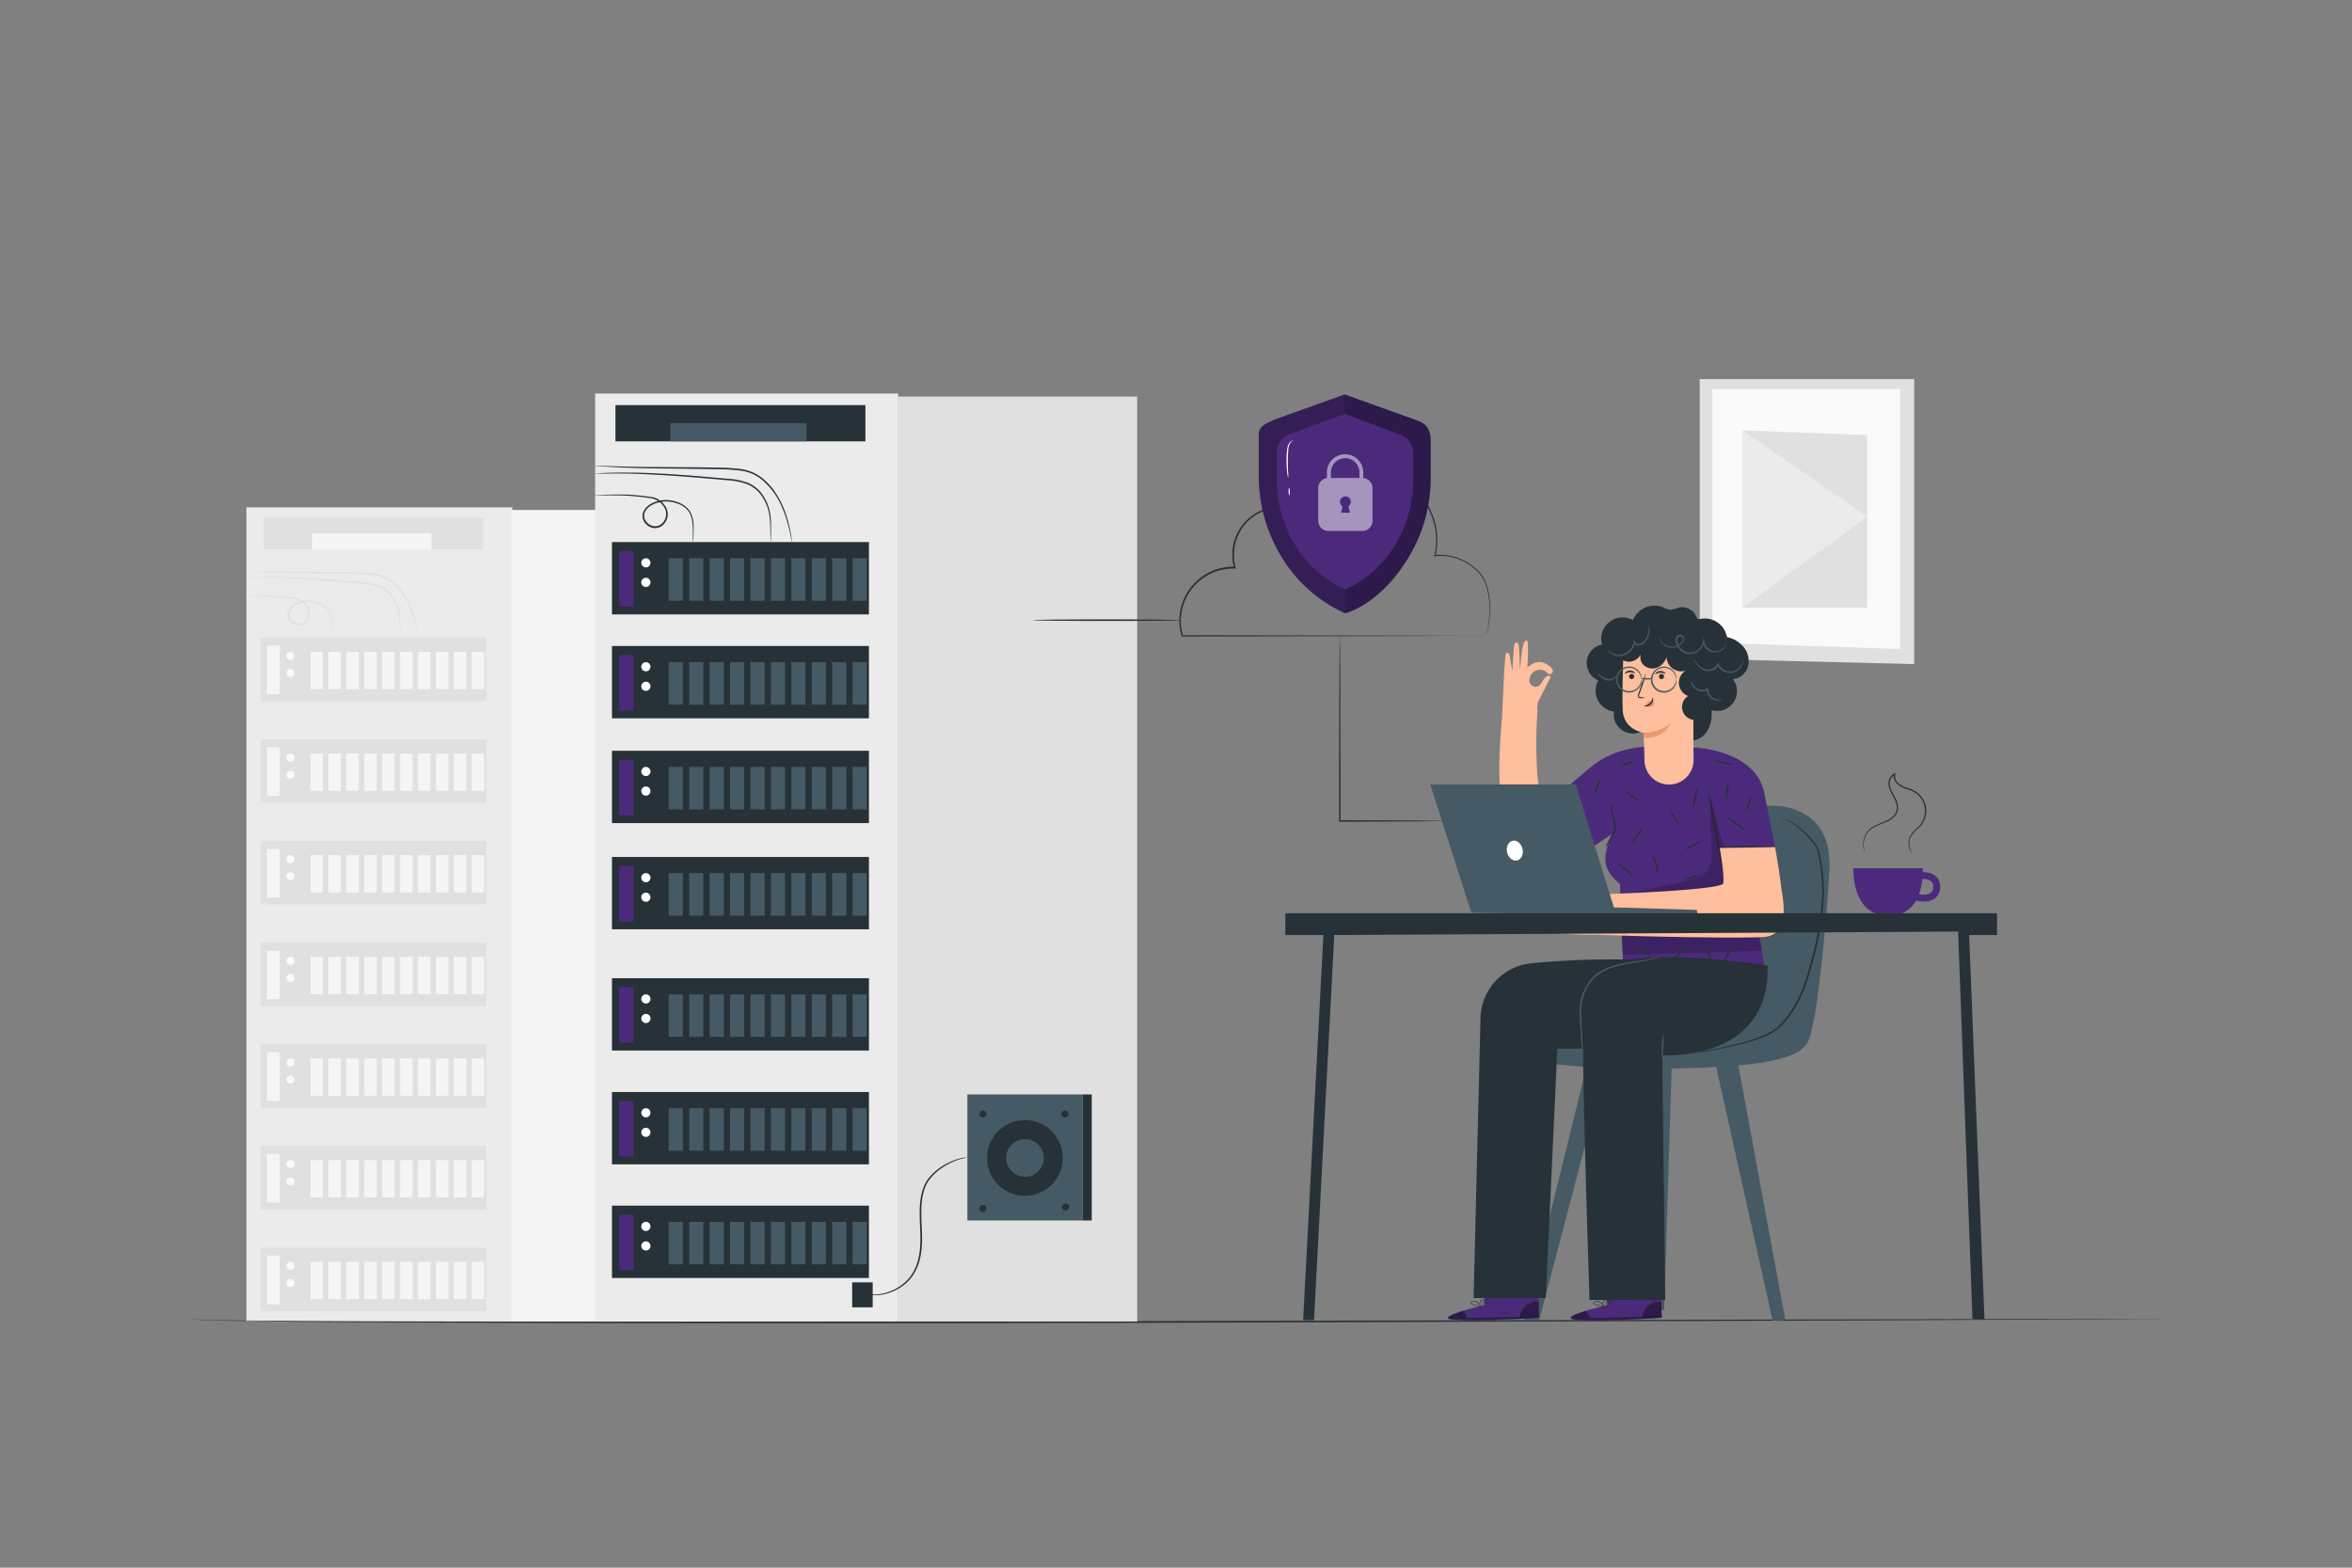 <svg xmlns="http://www.w3.org/2000/svg" viewBox="0 0 750 500"><rect x="0" y="0" width="750" height="500" fill="#808080" stroke="none"/><g id="freepik--background-complete--inject-4"><polygon points="610.4 120.91 542 120.91 542 210.11 610.4 211.82 610.4 120.91" style="fill:#e0e0e0"></polygon><polygon points="605.9 124.08 546.05 124.08 546.05 204.98 605.9 207 605.9 124.08" style="fill:#fafafa"></polygon><polygon points="595.42 138.78 555.7 137.27 555.7 193.82 595.42 193.82 595.42 138.78" style="fill:#e0e0e0"></polygon><polygon points="555.7 193.82 595.42 164.77 555.7 137.27 555.7 193.82" style="fill:#ebebeb"></polygon><rect x="78.58" y="161.82" width="84.76" height="259.65" style="fill:#ebebeb"></rect><rect x="163.08" y="162.65" width="66.99" height="258.82" style="fill:#f5f5f5"></rect><rect x="83.13" y="203.38" width="71.9" height="20.24" style="fill:#e0e0e0"></rect><rect x="85.13" y="205.92" width="4.03" height="15.49" style="fill:#f5f5f5"></rect><path d="M93.9,209.18a1.28,1.28,0,1,1-1.28-1.28A1.28,1.28,0,0,1,93.9,209.18Z" style="fill:#fafafa"></path><path d="M93.9,214.65a1.28,1.28,0,1,1-2.56,0,1.28,1.28,0,1,1,2.56,0Z" style="fill:#fafafa"></path><rect x="99.02" y="207.9" width="3.96" height="11.9" style="fill:#f5f5f5"></rect><rect x="104.73" y="207.9" width="3.96" height="11.9" style="fill:#f5f5f5"></rect><rect x="110.45" y="207.9" width="3.96" height="11.9" style="fill:#f5f5f5"></rect><rect x="116.16" y="207.9" width="3.96" height="11.9" style="fill:#f5f5f5"></rect><rect x="121.88" y="207.9" width="3.96" height="11.9" style="fill:#f5f5f5"></rect><rect x="127.59" y="207.9" width="3.96" height="11.9" style="fill:#f5f5f5"></rect><rect x="133.31" y="207.9" width="3.96" height="11.9" style="fill:#f5f5f5"></rect><rect x="139.02" y="207.9" width="3.96" height="11.9" style="fill:#f5f5f5"></rect><rect x="144.74" y="207.9" width="3.96" height="11.9" style="fill:#f5f5f5"></rect><rect x="150.45" y="207.9" width="3.96" height="11.9" style="fill:#f5f5f5"></rect><rect x="83.13" y="235.8" width="71.9" height="20.24" style="fill:#e0e0e0"></rect><rect x="85.13" y="238.34" width="4.03" height="15.49" style="fill:#f5f5f5"></rect><path d="M93.9,241.6a1.28,1.28,0,1,1-2.56,0,1.28,1.28,0,1,1,2.56,0Z" style="fill:#fafafa"></path><path d="M93.9,247.08a1.28,1.28,0,1,1-1.28-1.28A1.28,1.28,0,0,1,93.9,247.08Z" style="fill:#fafafa"></path><rect x="99.02" y="240.32" width="3.96" height="11.9" style="fill:#f5f5f5"></rect><rect x="104.73" y="240.32" width="3.96" height="11.9" style="fill:#f5f5f5"></rect><rect x="110.45" y="240.32" width="3.96" height="11.9" style="fill:#f5f5f5"></rect><rect x="116.16" y="240.32" width="3.96" height="11.9" style="fill:#f5f5f5"></rect><rect x="121.88" y="240.32" width="3.96" height="11.9" style="fill:#f5f5f5"></rect><rect x="127.59" y="240.32" width="3.96" height="11.9" style="fill:#f5f5f5"></rect><rect x="133.31" y="240.32" width="3.96" height="11.9" style="fill:#f5f5f5"></rect><rect x="139.02" y="240.32" width="3.96" height="11.9" style="fill:#f5f5f5"></rect><rect x="144.74" y="240.32" width="3.96" height="11.9" style="fill:#f5f5f5"></rect><rect x="150.45" y="240.32" width="3.96" height="11.9" style="fill:#f5f5f5"></rect><rect x="83.13" y="268.22" width="71.9" height="20.24" style="fill:#e0e0e0"></rect><rect x="85.13" y="270.77" width="4.03" height="15.49" style="fill:#f5f5f5"></rect><path d="M93.9,274a1.28,1.28,0,1,1-1.28-1.28A1.28,1.28,0,0,1,93.9,274Z" style="fill:#fafafa"></path><path d="M93.9,279.5a1.28,1.28,0,1,1-1.28-1.28A1.28,1.28,0,0,1,93.9,279.5Z" style="fill:#fafafa"></path><rect x="99.02" y="272.75" width="3.96" height="11.9" style="fill:#f5f5f5"></rect><rect x="104.73" y="272.75" width="3.96" height="11.9" style="fill:#f5f5f5"></rect><rect x="110.45" y="272.75" width="3.96" height="11.9" style="fill:#f5f5f5"></rect><rect x="116.16" y="272.75" width="3.96" height="11.9" style="fill:#f5f5f5"></rect><rect x="121.88" y="272.75" width="3.96" height="11.9" style="fill:#f5f5f5"></rect><rect x="127.59" y="272.75" width="3.96" height="11.9" style="fill:#f5f5f5"></rect><rect x="133.31" y="272.75" width="3.96" height="11.9" style="fill:#f5f5f5"></rect><rect x="139.02" y="272.75" width="3.96" height="11.9" style="fill:#f5f5f5"></rect><rect x="144.74" y="272.75" width="3.96" height="11.9" style="fill:#f5f5f5"></rect><rect x="150.45" y="272.75" width="3.96" height="11.9" style="fill:#f5f5f5"></rect><rect x="83.13" y="300.65" width="71.9" height="20.24" style="fill:#e0e0e0"></rect><rect x="85.13" y="303.19" width="4.03" height="15.49" style="fill:#f5f5f5"></rect><path d="M93.9,306.45a1.28,1.28,0,1,1-1.28-1.28A1.28,1.28,0,0,1,93.9,306.45Z" style="fill:#fafafa"></path><path d="M93.9,311.92a1.28,1.28,0,1,1-2.56,0,1.28,1.28,0,1,1,2.56,0Z" style="fill:#fafafa"></path><rect x="99.02" y="305.17" width="3.96" height="11.9" style="fill:#f5f5f5"></rect><rect x="104.73" y="305.17" width="3.96" height="11.9" style="fill:#f5f5f5"></rect><rect x="110.45" y="305.17" width="3.96" height="11.9" style="fill:#f5f5f5"></rect><rect x="116.16" y="305.17" width="3.96" height="11.9" style="fill:#f5f5f5"></rect><rect x="121.88" y="305.17" width="3.96" height="11.9" style="fill:#f5f5f5"></rect><rect x="127.59" y="305.17" width="3.96" height="11.9" style="fill:#f5f5f5"></rect><rect x="133.31" y="305.17" width="3.96" height="11.9" style="fill:#f5f5f5"></rect><rect x="139.02" y="305.17" width="3.96" height="11.9" style="fill:#f5f5f5"></rect><rect x="144.74" y="305.17" width="3.96" height="11.9" style="fill:#f5f5f5"></rect><rect x="150.45" y="305.17" width="3.96" height="11.9" style="fill:#f5f5f5"></rect><rect x="83.13" y="333.07" width="71.9" height="20.24" style="fill:#e0e0e0"></rect><rect x="85.13" y="335.61" width="4.03" height="15.49" style="fill:#f5f5f5"></rect><path d="M93.9,338.87a1.28,1.28,0,1,1-2.56,0,1.28,1.28,0,1,1,2.56,0Z" style="fill:#fafafa"></path><path d="M93.9,344.35a1.28,1.28,0,1,1-1.28-1.28A1.28,1.28,0,0,1,93.9,344.35Z" style="fill:#fafafa"></path><rect x="99.02" y="337.59" width="3.96" height="11.9" style="fill:#f5f5f5"></rect><rect x="104.73" y="337.59" width="3.96" height="11.9" style="fill:#f5f5f5"></rect><rect x="110.45" y="337.59" width="3.96" height="11.9" style="fill:#f5f5f5"></rect><rect x="116.16" y="337.59" width="3.96" height="11.9" style="fill:#f5f5f5"></rect><rect x="121.88" y="337.59" width="3.96" height="11.9" style="fill:#f5f5f5"></rect><rect x="127.59" y="337.59" width="3.96" height="11.9" style="fill:#f5f5f5"></rect><rect x="133.31" y="337.59" width="3.96" height="11.9" style="fill:#f5f5f5"></rect><rect x="139.02" y="337.59" width="3.96" height="11.9" style="fill:#f5f5f5"></rect><rect x="144.74" y="337.59" width="3.96" height="11.9" style="fill:#f5f5f5"></rect><rect x="150.45" y="337.59" width="3.96" height="11.9" style="fill:#f5f5f5"></rect><rect x="83.13" y="365.49" width="71.9" height="20.24" style="fill:#e0e0e0"></rect><rect x="85.13" y="368.04" width="4.03" height="15.49" style="fill:#f5f5f5"></rect><path d="M93.9,371.3A1.28,1.28,0,1,1,92.62,370,1.28,1.28,0,0,1,93.9,371.3Z" style="fill:#fafafa"></path><path d="M93.9,376.77a1.28,1.28,0,1,1-1.28-1.28A1.28,1.28,0,0,1,93.9,376.77Z" style="fill:#fafafa"></path><rect x="99.02" y="370.02" width="3.96" height="11.9" style="fill:#f5f5f5"></rect><rect x="104.73" y="370.02" width="3.96" height="11.9" style="fill:#f5f5f5"></rect><rect x="110.45" y="370.02" width="3.96" height="11.9" style="fill:#f5f5f5"></rect><rect x="116.16" y="370.02" width="3.96" height="11.9" style="fill:#f5f5f5"></rect><rect x="121.88" y="370.02" width="3.96" height="11.9" style="fill:#f5f5f5"></rect><rect x="127.59" y="370.02" width="3.96" height="11.9" style="fill:#f5f5f5"></rect><rect x="133.31" y="370.02" width="3.96" height="11.9" style="fill:#f5f5f5"></rect><rect x="139.02" y="370.02" width="3.96" height="11.9" style="fill:#f5f5f5"></rect><rect x="144.74" y="370.02" width="3.96" height="11.9" style="fill:#f5f5f5"></rect><rect x="150.45" y="370.02" width="3.96" height="11.9" style="fill:#f5f5f5"></rect><rect x="83.13" y="397.92" width="71.9" height="20.24" style="fill:#e0e0e0"></rect><rect x="85.13" y="400.46" width="4.03" height="15.49" style="fill:#f5f5f5"></rect><path d="M93.9,403.72a1.28,1.28,0,1,1-1.28-1.28A1.28,1.28,0,0,1,93.9,403.72Z" style="fill:#fafafa"></path><path d="M93.9,409.2a1.28,1.28,0,1,1-1.28-1.28A1.27,1.27,0,0,1,93.9,409.2Z" style="fill:#fafafa"></path><rect x="99.02" y="402.44" width="3.96" height="11.9" style="fill:#f5f5f5"></rect><rect x="104.73" y="402.44" width="3.96" height="11.9" style="fill:#f5f5f5"></rect><rect x="110.45" y="402.44" width="3.96" height="11.9" style="fill:#f5f5f5"></rect><rect x="116.16" y="402.44" width="3.96" height="11.9" style="fill:#f5f5f5"></rect><rect x="121.88" y="402.44" width="3.96" height="11.9" style="fill:#f5f5f5"></rect><rect x="127.59" y="402.44" width="3.96" height="11.9" style="fill:#f5f5f5"></rect><rect x="133.31" y="402.44" width="3.96" height="11.9" style="fill:#f5f5f5"></rect><rect x="139.02" y="402.44" width="3.96" height="11.9" style="fill:#f5f5f5"></rect><rect x="144.74" y="402.44" width="3.96" height="11.9" style="fill:#f5f5f5"></rect><rect x="150.45" y="402.44" width="3.96" height="11.9" style="fill:#f5f5f5"></rect><path d="M127.59,203.38a4,4,0,0,1-.07-.63c0-.41-.06-1-.08-1.8s0-1.73-.09-2.84a18,18,0,0,0-.5-3.69,13.26,13.26,0,0,0-1.92-4,8.91,8.91,0,0,0-3.93-3.15,19,19,0,0,0-5.58-1.14l-6.19-.53c-8.49-.74-16.19-1.21-21.76-1.32-2.79-.06-5-.05-6.61,0h-1.8a2.65,2.65,0,0,1-.63,0,4,4,0,0,1,.63-.07l1.79-.11c1.57-.07,3.83-.14,6.62-.13,5.59,0,13.31.43,21.8,1.17l6.2.55a19,19,0,0,1,5.71,1.19,9.32,9.32,0,0,1,4.1,3.35,13.47,13.47,0,0,1,1.93,4.2,17.93,17.93,0,0,1,.43,3.77c0,1.11,0,2.07,0,2.85s0,1.33,0,1.8A2.65,2.65,0,0,1,127.59,203.38Z" style="fill:#e0e0e0"></path><path d="M105.78,203.38a2.81,2.81,0,0,1,0-.59c0-.45,0-1,0-1.7s0-1.63-.09-2.66a8.18,8.18,0,0,0-.89-3.33,6.34,6.34,0,0,0-3.24-2.48,8.85,8.85,0,0,0-4.72-.48,7.7,7.7,0,0,0-2.43.83,4.63,4.63,0,0,0-1.89,1.78,2.5,2.5,0,0,0,0,2.51,3.35,3.35,0,0,0,2.13,1.61,2.71,2.71,0,0,0,2.5-.72,3.77,3.77,0,0,0,1.12-2.38,3.58,3.58,0,0,0-.75-2.44,5.38,5.38,0,0,0-1.89-1.67A7,7,0,0,0,93.2,191c-.81-.12-1.6-.22-2.36-.31-1.53-.17-3-.27-4.27-.33-2.62-.1-4.74-.06-6.21-.07H78.67a2.44,2.44,0,0,1-.59,0,2.45,2.45,0,0,1,.58-.07l1.69-.09c1.47-.06,3.6-.15,6.23-.09,1.32,0,2.76.11,4.3.26.78.08,1.57.18,2.39.29.41.07.82.12,1.25.2a4.56,4.56,0,0,1,1.27.44A5.81,5.81,0,0,1,97.87,193a4.11,4.11,0,0,1,.85,2.76,4.17,4.17,0,0,1-1.28,2.72,3.24,3.24,0,0,1-3,.86A3.92,3.92,0,0,1,92,197.52a3.07,3.07,0,0,1,0-3,5.06,5.06,0,0,1,2.1-2,8.32,8.32,0,0,1,2.59-.86,9.2,9.2,0,0,1,5,.55,6.61,6.61,0,0,1,3.4,2.7,8.31,8.31,0,0,1,.86,3.49c0,1.05,0,2,0,2.69s0,1.24-.07,1.69A2.36,2.36,0,0,1,105.78,203.38Z" style="fill:#e0e0e0"></path><path d="M133.46,203.38a4.32,4.32,0,0,1-.15-.67c-.08-.44-.2-1.09-.38-1.92a37.74,37.74,0,0,0-2.13-6.86,20,20,0,0,0-6.25-8.38,11.84,11.84,0,0,0-5.73-2.18,60.77,60.77,0,0,0-6.73-.36c-9.3-.17-17.72-.14-23.81-.38-3-.11-5.51-.26-7.21-.38l-2-.17a3.54,3.54,0,0,1-.68-.1,4.65,4.65,0,0,1,.69,0l2,.08c1.7.06,4.16.15,7.21.21,6.09.15,14.5.05,23.81.23a58.1,58.1,0,0,1,6.8.38,12.17,12.17,0,0,1,5.94,2.3,18.34,18.34,0,0,1,4,4.19,24.43,24.43,0,0,1,2.34,4.43,34.46,34.46,0,0,1,2,7c.15.84.24,1.49.29,1.94A3.57,3.57,0,0,1,133.46,203.38Z" style="fill:#e0e0e0"></path><rect x="84.12" y="165.05" width="69.92" height="10.15" style="fill:#e0e0e0"></rect><rect x="99.49" y="170.12" width="38.07" height="5.08" style="fill:#f5f5f5"></rect></g><g id="freepik--Floor--inject-4"><path d="M689.4,420.67l-1.62,0-4.77,0-18.32.12-67.38.33L375,421.88c-86.84.18-165.44.21-222.34,0-28.45-.09-51.47-.24-67.38-.44-8-.11-14.13-.23-18.32-.36s-6.39-.32-6.36-.44a2.43,2.43,0,0,0,.4.07c.27,0,.67.07,1.21.1,1.07.06,2.66.11,4.76.16,4.18.1,10.36.19,18.31.26,15.91.15,38.93.24,67.38.28,56.9.09,135.5,0,222.34-.18l222.31-.54,67.38-.16,18.32,0h4.77C688.85,420.65,689.4,420.67,689.4,420.67Z" style="fill:#263238"></path></g><g id="freepik--Character--inject-4"><path d="M541.14,197.19a5,5,0,0,0-5.84-3.41,9.28,9.28,0,0,1-2.74.69,7.24,7.24,0,0,1-2.33-.83,7.44,7.44,0,0,0-9.51,4.15,6.82,6.82,0,0,0-9.89,7.78A6,6,0,0,0,509.65,217a6.72,6.72,0,0,0,5,9.94,6.12,6.12,0,0,0,9.57,5.9,6.08,6.08,0,0,0,10.94,2c2.07,2.11,5.83,1.8,8-.2s2.91-5.21,2.58-8.14a6.32,6.32,0,0,0,6.85-9.89,5.57,5.57,0,0,0,4.75-3.9,7,7,0,0,0-1.2-6.18,9.35,9.35,0,0,0-5.46-3.34,7.16,7.16,0,0,0-9-5.66" style="fill:#263238"></path><polygon points="533.12 338.76 530.65 417.8 526.89 417.8 527.62 338.97 533.12 338.76" style="fill:#455a64"></polygon><polygon points="546.7 337.81 565.26 421.23 569.29 421.04 553.96 337.81 546.7 337.81" style="fill:#455a64"></polygon><polygon points="512.41 338.76 490.78 421.23 486.01 421.04 506.35 338.41 512.41 338.76" style="fill:#455a64"></polygon><path d="M565.05,257s20.2-1.15,18.18,22.22-3.18,47-10.68,55.11-83.09,8.36-89.44,1.73,12.12-6.35,15.58-6.35,24.81,2,31.74-16.16S535.62,255.82,565.05,257Z" style="fill:#455a64"></path><path d="M566.34,257s15.44,3.16,14,19.32-5.48,44.43-13,51.65-36.9,8.78-52.8,7.79c-18.47-1.16-30.13-4.67-30.13-4.67s-3.37,2.17-2.34,3.56,10,7,53.67,6.08,40.61-7.38,42.42-14.41,5.61-44.54,5.08-52.79S578.58,258.43,566.34,257Z" style="fill:#455a64"></path><path d="M473.35,416.22,473.3,407l17.22-.21.22,13.45-1.07.08c-4.74.32-24.17,1.3-27.36.38C458.76,419.69,473.35,416.22,473.35,416.22Z" style="fill:#4B2A7B"></path><g style="opacity:0.4"><path d="M484.5,420.21a6,6,0,0,1,2.15-3.7,5.79,5.79,0,0,1,4-1.3l.06,4.81Z"></path></g><path d="M466.22,418.17s-5.11,1.54-4.46,2.38,20.32.59,29-.28l0-.39-22.94.49S467.23,418.2,466.22,418.17Z" style="opacity:0.4"></path><path d="M491,419.87l-.3,0-.85.06-3.12.17c-2.65.13-6.3.26-10.34.32s-7.69,0-10.34,0l-3.13-.09-.85,0-.3,0h1.15l3.14,0c2.64,0,6.29,0,10.33,0s7.69-.16,10.33-.25l3.13-.11.85,0Z" style="fill:#263238"></path><path d="M467.78,420.64a6.85,6.85,0,0,0-.6-1.49A7.43,7.43,0,0,0,466.1,418a2.75,2.75,0,0,1,1.68,2.67Z" style="fill:#263238"></path><path d="M472.83,418c-.05,0-.29-.26-.55-.66a1.85,1.85,0,0,1-.38-.77c.05,0,.3.27.56.66S472.88,418,472.83,418Z" style="fill:#263238"></path><path d="M474.22,417.24s-.32-.13-.62-.4-.51-.51-.47-.55.31.13.61.4S474.25,417.2,474.22,417.24Z" style="fill:#263238"></path><path d="M475.08,415.6a1.94,1.94,0,0,1-.9.13,2,2,0,0,1-.9-.08,1.94,1.94,0,0,1,.9-.13A2.24,2.24,0,0,1,475.08,415.6Z" style="fill:#263238"></path><path d="M475.37,414.45a1.67,1.67,0,0,1-1,.31,1.7,1.7,0,0,1-1-.13,5.54,5.54,0,0,1,1-.08A6.2,6.2,0,0,1,475.37,414.45Z" style="fill:#263238"></path><path d="M472.23,416.5a3.37,3.37,0,0,1-1.11,0,6.27,6.27,0,0,1-1.18-.25,2.67,2.67,0,0,1-.68-.27.61.61,0,0,1-.28-.34.44.44,0,0,1,.17-.44,2,2,0,0,1,2.51.56,1.87,1.87,0,0,1,.37.74.64.64,0,0,1,0,.29,3.17,3.17,0,0,0-.52-.93,2,2,0,0,0-.95-.61,1.73,1.73,0,0,0-1.32.11c-.18.13-.1.34.09.45a2.89,2.89,0,0,0,.63.26,7,7,0,0,0,1.14.28C471.81,416.47,472.23,416.47,472.23,416.5Z" style="fill:#263238"></path><path d="M471.94,416.56a1.14,1.14,0,0,1-.13-.77,1.7,1.7,0,0,1,.29-.81,1.12,1.12,0,0,1,.91-.58.44.44,0,0,1,.35.51,1.24,1.24,0,0,1-.18.5,3.18,3.18,0,0,1-.52.67,1.57,1.57,0,0,1-.62.46s.21-.2.51-.55a4.11,4.11,0,0,0,.46-.67c.15-.24.25-.66,0-.71s-.56.26-.72.48a1.71,1.71,0,0,0-.31.72A4.41,4.41,0,0,0,471.94,416.56Z" style="fill:#263238"></path><path d="M490.57,415.16s-.5,0-1.27.06a5.62,5.62,0,0,0-2.76,1.18,5.56,5.56,0,0,0-1.71,2.48c-.25.74-.27,1.23-.31,1.23a1,1,0,0,1,0-.35,4.31,4.31,0,0,1,.17-.93,5.22,5.22,0,0,1,4.59-3.75,4.12,4.12,0,0,1,1,0A1.26,1.26,0,0,1,490.57,415.16Z" style="fill:#263238"></path><path d="M488.69,408a56.85,56.85,0,0,1,.18,7.07,62.51,62.51,0,0,1-.18-7.07Z" style="fill:#263238"></path><path d="M482.31,418.56a14.22,14.22,0,0,1-5,.11c0-.06,1.13,0,2.52,0S482.3,418.5,482.31,418.56Z" style="fill:#263238"></path><path d="M485.68,418.51s-.09.24-.2.5-.17.49-.23.49-.09-.28,0-.57S485.64,418.47,485.68,418.51Z" style="fill:#263238"></path><path d="M486.93,416.91c.05,0-.06.22-.24.4s-.35.3-.39.26.06-.22.24-.4S486.89,416.87,486.93,416.91Z" style="fill:#263238"></path><path d="M488.75,416.16c0,.06-.25.06-.5.16s-.43.23-.47.19.09-.28.4-.39S488.76,416.11,488.75,416.16Z" style="fill:#263238"></path><path d="M490,415.81c0,.05-.08.14-.22.2s-.28.06-.3,0,.08-.14.22-.2S490,415.75,490,415.81Z" style="fill:#263238"></path><path d="M512.49,416.22l-.06-9.19,17.23-.21.22,13.45-1.07.08c-4.75.32-24.17,1.3-27.36.38C497.89,419.69,512.49,416.22,512.49,416.22Z" style="fill:#4B2A7B"></path><g style="opacity:0.4"><path d="M523.63,420.21a6,6,0,0,1,2.15-3.7,5.81,5.81,0,0,1,4-1.3l.07,4.81Z"></path></g><path d="M505.36,418.17s-5.11,1.54-4.46,2.38,20.31.59,29-.28l0-.39-22.93.49S506.36,418.2,505.36,418.17Z" style="opacity:0.4"></path><path d="M530.11,419.87l-.29,0L529,420l-3.13.17c-2.64.13-6.3.26-10.33.32s-7.7,0-10.34,0l-3.13-.09-.86,0-.29,0H502l3.13,0c2.64,0,6.3,0,10.33,0s7.69-.16,10.33-.25l3.13-.11.86,0Z" style="fill:#263238"></path><path d="M506.92,420.64a7.22,7.22,0,0,0-.61-1.49,6.93,6.93,0,0,0-1.08-1.18,2.3,2.3,0,0,1,1.26,1.07A2.38,2.38,0,0,1,506.92,420.64Z" style="fill:#263238"></path><path d="M512,418c-.05,0-.3-.26-.56-.66s-.42-.73-.37-.77.29.27.55.66A1.91,1.91,0,0,1,512,418Z" style="fill:#263238"></path><path d="M513.35,417.24s-.31-.13-.61-.4-.51-.51-.48-.55.32.13.62.4S513.39,417.2,513.35,417.24Z" style="fill:#263238"></path><path d="M514.21,415.6a1.92,1.92,0,0,1-.89.13,2.08,2.08,0,0,1-.91-.08,1.94,1.94,0,0,1,.9-.13A2.21,2.21,0,0,1,514.21,415.6Z" style="fill:#263238"></path><path d="M514.5,414.45a1.67,1.67,0,0,1-1,.31,1.72,1.72,0,0,1-1-.13,5.66,5.66,0,0,1,1-.08A6.29,6.29,0,0,1,514.5,414.45Z" style="fill:#263238"></path><path d="M511.36,416.5a3.32,3.32,0,0,1-1.1,0,6.2,6.2,0,0,1-1.19-.25,2.61,2.61,0,0,1-.67-.27.57.57,0,0,1-.28-.34.43.43,0,0,1,.16-.44,2,2,0,0,1,2.89,1.3.71.71,0,0,1,0,.29,3.17,3.17,0,0,0-.52-.93,1.94,1.94,0,0,0-.95-.61,1.73,1.73,0,0,0-1.32.11c-.17.13-.1.34.1.45a2.81,2.81,0,0,0,.62.26,6.8,6.8,0,0,0,1.15.28C510.94,416.47,511.36,416.47,511.36,416.5Z" style="fill:#263238"></path><path d="M511.08,416.56a1,1,0,0,1-.14-.77,1.81,1.81,0,0,1,.29-.81,1.12,1.12,0,0,1,.92-.58.44.44,0,0,1,.34.51,1.11,1.11,0,0,1-.18.5,3.17,3.17,0,0,1-.51.67,1.63,1.63,0,0,1-.63.46s.22-.2.52-.55a4.1,4.1,0,0,0,.45-.67c.15-.24.25-.66,0-.71s-.55.26-.72.48a1.82,1.82,0,0,0-.3.72A3.41,3.41,0,0,0,511.08,416.56Z" style="fill:#263238"></path><path d="M529.7,415.16s-.49,0-1.27.06a5.62,5.62,0,0,0-2.76,1.18,5.53,5.53,0,0,0-1.7,2.48c-.26.74-.28,1.23-.32,1.23a1,1,0,0,1,0-.35,3.88,3.88,0,0,1,.18-.93,5.28,5.28,0,0,1,1.71-2.59,5.35,5.35,0,0,1,2.88-1.16,4,4,0,0,1,.94,0A1.26,1.26,0,0,1,529.7,415.16Z" style="fill:#263238"></path><path d="M527.83,408a62.51,62.51,0,0,1,.18,7.07,56.85,56.85,0,0,1-.18-7.07Z" style="fill:#263238"></path><path d="M521.44,418.56a14.17,14.17,0,0,1-5,.11c0-.06,1.13,0,2.52,0S521.43,418.5,521.44,418.56Z" style="fill:#263238"></path><path d="M524.82,418.51s-.09.24-.2.5-.18.49-.23.49-.1-.28,0-.57S524.78,418.47,524.82,418.51Z" style="fill:#263238"></path><path d="M526.07,416.91s-.07.22-.24.4-.36.3-.4.26.07-.22.24-.4S526,416.87,526.07,416.91Z" style="fill:#263238"></path><path d="M527.88,416.16c0,.06-.24.06-.49.16s-.43.23-.48.19.09-.28.41-.39S527.9,416.11,527.88,416.16Z" style="fill:#263238"></path><path d="M529.17,415.81c0,.05-.08.14-.22.2s-.27.06-.29,0,.07-.14.21-.2S529.15,415.75,529.17,415.81Z" style="fill:#263238"></path><path d="M479.15,227.07c-1.2,12-4.37,48.4,12.26,47.13,19.63-1.49,24.15-17,24.15-17l-3.82-14S492.37,260.09,491.87,258c-2.72-11.15-2-26.44-1.56-31.89" style="fill:#ffbe9d"></path><path d="M566,270l-3.36-16.84c-2.47-13.79-21.8-14.74-21.8-14.74l-15.17-.25s-10.11-.32-18.19,6.32S494,256.21,494,256.21l12.7,14.68,7.51-5s-2.7,4.88-2.25,9c.42,4,4.62,7.07,4.62,7.07l1,25.8,45,.49L556.55,270Z" style="fill:#4B2A7B"></path><path d="M544.81,252.12a5.34,5.34,0,0,1,.26,1.07l.59,3c.5,2.62,1.16,6,1.89,9.75s1.34,7.28,1.74,9.79c.2,1.26.34,2.28.42,3a4.87,4.87,0,0,1,.07,1.11,4.42,4.42,0,0,1-.27-1.08l-.58-2.95c-.51-2.62-1.17-6-1.89-9.76s-1.35-7.27-1.75-9.79c-.19-1.26-.34-2.28-.42-3A4.36,4.36,0,0,1,544.81,252.12Z" style="fill:#263238"></path><path d="M566.32,270.16a78.51,78.51,0,0,1-9.15.3,83.82,83.82,0,0,1-9.16-.23,78.51,78.51,0,0,1,9.15-.3A83.82,83.82,0,0,1,566.32,270.16Z" style="fill:#263238"></path><path d="M506.67,270.89a91,91,0,0,1-6.3-7.3,90.3,90.3,0,0,1-5.9-7.62,89.68,89.68,0,0,1,6.3,7.29A89.42,89.42,0,0,1,506.67,270.89Z" style="fill:#263238"></path><path d="M512,270.27a10,10,0,0,1,.88-2l1.07-2.14a4,4,0,0,0,.75-2.61c-.37-2-.72-3.9-.93-5.24a9.45,9.45,0,0,1-.25-2.21,9.61,9.61,0,0,1,.61,2.14c.3,1.34.71,3.16,1.09,5.24a2.68,2.68,0,0,1-.19,1.61,12.88,12.88,0,0,1-.65,1.29l-1.18,2.1A9.2,9.2,0,0,1,512,270.27Z" style="fill:#263238"></path><polygon points="517.45 304.49 516.8 294.89 560.17 294.89 561.82 303.22 517.45 304.49" style="opacity:0.2"></polygon><path d="M545.22,253.64q.3,8.81.58,17.61a11,11,0,0,1-.77,5.56c-1.51,2.87-5.08,3.81-8.25,4.46l-19.33,4,35.81-1.75Z" style="opacity:0.2"></path><path d="M568.07,283.5c-1-8.09-2.06-13.31-2.06-13.31l-17.62.27s1.58,8.9,1.1,11.28c-.43,2.07-34.42,3.44-43.27,3.58-.53-.39-1.3.27-2-.32a7.09,7.09,0,0,1-1.5-1.86,11,11,0,0,1-1.22-2.75.9.9,0,0,0-1.68-.38c-.35.76.05,3.28,1.73,5.72s-2.73,1.17-4.34.74-6.68-1.53-7.2-1.12c-.77.59-.29,1.54,1.34,1.94s6.41,1.92,6.15,2.78-8.46-1.46-8.46-1.46-1.67-.79-2,.2c-.6,1.78,8.28,3.59,9.14,3.74.59.1.33,1.05-.29.91s-8.13-2.51-8.76-.7c-.49,1.39,7.3,1.55,8.59,2.93s-5.89-.75-6.31.6c-.15.5,2.84.73,7.13,1.34a111.15,111.15,0,0,0,13.27.47c10,.54,45.15,1.27,52.66.74C571.24,298.22,568.41,286.28,568.07,283.5Z" style="fill:#ffbe9d"></path><path d="M567.83,260.89l.26,0c.18,0,.44.08.77.17a12,12,0,0,1,2.75,1.28,24.35,24.35,0,0,1,3.78,2.94c.68.64,1.38,1.35,2.08,2.15a18.12,18.12,0,0,1,2,2.7,4.67,4.67,0,0,1,.4.84c.07.29.14.59.22.89.14.6.31,1.2.44,1.83.24,1.26.49,2.57.65,3.95a53.59,53.59,0,0,1,.35,8.81,91.62,91.62,0,0,1-3.37,19.88,79.54,79.54,0,0,1-3.17,10,35.73,35.73,0,0,1-4.86,8.47,22,22,0,0,1-3.14,3.31,18.76,18.76,0,0,1-3.69,2.24,46.3,46.3,0,0,1-7.29,2.45c-4.55,1.16-8.27,1.88-10.83,2.43l-3,.62-.77.15-.27,0,.26-.09.75-.2c.67-.17,1.66-.42,2.94-.72,2.54-.61,6.26-1.38,10.78-2.58a48,48,0,0,0,7.2-2.49,19.17,19.17,0,0,0,3.58-2.2,22.19,22.19,0,0,0,3.06-3.26,35.74,35.74,0,0,0,4.76-8.36,78.63,78.63,0,0,0,3.13-9.91,92.35,92.35,0,0,0,3.4-19.77,54,54,0,0,0-.3-8.74c-.15-1.36-.38-2.67-.62-3.92-.12-.62-.28-1.22-.42-1.82l-.21-.88a3.46,3.46,0,0,0-.35-.76,18.86,18.86,0,0,0-2-2.66c-.68-.8-1.37-1.52-2-2.16a26,26,0,0,0-3.69-3,12.73,12.73,0,0,0-2.67-1.35A8.44,8.44,0,0,1,567.83,260.89Z" style="fill:#263238"></path><path d="M489.65,229s.27-1.29.72-5l4.13-8.07s-.92-1.69-3,1.89a2,2,0,0,1-3.67-1.61,3.28,3.28,0,0,1,5.9-1.2s1.32.13,1.47-.89-2.83-3.58-5.36-2.84a7.74,7.74,0,0,0-2.8,1.59s.55-8.49-.14-8.57-1.65.45-2.17,9.75c0,0-.29-7.34-.43-8.28s-1.41-1.57-1.57.78c0,.27-.48,7.48-.48,7.48s-.82-4.77-.91-5.15c-.24-1-1.23-.9-1.32.43-.08,1-.4,5.33-.4,5.33l-.62,13.3h-.08" style="fill:#ffbe9d"></path><path d="M524.39,242.58c-.1-4.34-.27-8.88-.27-8.88s-6.4-.8-6.68-7.34.38-21.59.38-21.59l11.78-5.66,10.29,11.73.15,31.52a7.83,7.83,0,0,1-7.83,7.87h0A7.82,7.82,0,0,1,524.39,242.58Z" style="fill:#ffbe9d"></path><path d="M519.47,215.77a.82.82,0,1,0,.83-.82A.83.83,0,0,0,519.47,215.77Z" style="fill:#263238"></path><path d="M518.13,214.85c.1.11.71-.41,1.59-.44s1.53.41,1.62.29-.06-.25-.34-.46a2.12,2.12,0,0,0-1.3-.38,2.09,2.09,0,0,0-1.27.5C518.17,214.59,518.08,214.8,518.13,214.85Z" style="fill:#263238"></path><path d="M529,215.77a.82.82,0,1,0,.83-.82A.83.83,0,0,0,529,215.77Z" style="fill:#263238"></path><path d="M527.85,215c.1.1.71-.41,1.59-.44s1.53.41,1.62.29-.06-.25-.34-.46a2.12,2.12,0,0,0-1.3-.38,2.15,2.15,0,0,0-1.27.49C527.89,214.76,527.8,215,527.85,215Z" style="fill:#263238"></path><path d="M524.55,222.56a5.65,5.65,0,0,0-1.43-.22c-.22,0-.43-.05-.48-.22a1.38,1.38,0,0,1,.14-.71c.21-.59.42-1.21.64-1.86a33,33,0,0,0,1.41-4.84,34,34,0,0,0-1.77,4.72c-.21.65-.41,1.27-.61,1.86a1.5,1.5,0,0,0-.1,1,.56.56,0,0,0,.38.33,1.37,1.37,0,0,0,.38.05A5.65,5.65,0,0,0,524.55,222.56Z" style="fill:#263238"></path><path d="M524.12,233.7a15.55,15.55,0,0,0,8.48-2.77s-2,4.76-8.37,4.38Z" style="fill:#eb996e"></path><path d="M524.87,224.86a1.72,1.72,0,0,1,1-1.25,1.37,1.37,0,0,1,1.14,0,1,1,0,0,1,.52,1,1.11,1.11,0,0,1-.91.84,3,3,0,0,1-1.3-.08,1,1,0,0,1-.34-.13.3.3,0,0,1-.14-.31" style="fill:#eb996e"></path><path d="M527,222.52c.07,0,.18.24.15.67a2.32,2.32,0,0,1-2.25,2.12c-.43,0-.67-.12-.66-.18s1-.07,1.83-.83S526.9,222.52,527,222.52Z" style="fill:#263238"></path><path d="M508.22,253.47a8.07,8.07,0,0,1,.84-2.69,7.86,7.86,0,0,1,1.32-2.5,7.88,7.88,0,0,1-.84,2.7A7.44,7.44,0,0,1,508.22,253.47Z" style="fill:#263238"></path><path d="M523.16,255.65A10.78,10.78,0,0,1,518,252a110,110,0,0,1,5.2,3.65Z" style="fill:#263238"></path><path d="M521.3,242.74a11,11,0,0,1-4.5,1.55,5.68,5.68,0,0,1,2.17-1A5.56,5.56,0,0,1,521.3,242.74Z" style="fill:#263238"></path><path d="M520.3,269a22.87,22.87,0,0,1,4-5.68,12.28,12.28,0,0,1-1.8,3A12.16,12.16,0,0,1,520.3,269Z" style="fill:#263238"></path><path d="M521.15,279.75a12.43,12.43,0,0,1-2.85-2.14,12.81,12.81,0,0,1-2.51-2.53,24.55,24.55,0,0,1,5.36,4.67Z" style="fill:#263238"></path><path d="M528.7,278.74a25,25,0,0,1-.91-3.26,26.45,26.45,0,0,1-1-3.25,7.23,7.23,0,0,1,1.47,3.11A7.53,7.53,0,0,1,528.7,278.74Z" style="fill:#263238"></path><path d="M542.56,278.92a18.37,18.37,0,0,1-5.86,1.81,17.73,17.73,0,0,1,5.86-1.81Z" style="fill:#263238"></path><path d="M543.22,267.86a24.19,24.19,0,0,1-6.19,3.35,23.4,23.4,0,0,1,6.19-3.35Z" style="fill:#263238"></path><path d="M535.92,263.49a19.72,19.72,0,0,1-3.66-5.2,19.72,19.72,0,0,1,3.66,5.2Z" style="fill:#263238"></path><path d="M541.38,251.81s-.13,0-.29-.11l.17-.07a14.51,14.51,0,0,1-.4,3.07,9,9,0,0,1-1.13,3.2,15.2,15.2,0,0,1,.62-3.31c.3-1.34.54-2.49.71-3l.06-.2.11.14C541.35,251.69,541.4,251.79,541.38,251.81Z" style="fill:#263238"></path><path d="M553.26,244a25.11,25.11,0,0,1-7-1.42,12.47,12.47,0,0,1,3.55.45A12.94,12.94,0,0,1,553.26,244Z" style="fill:#263238"></path><path d="M550.42,255.33a7.08,7.08,0,0,1,.07-2.71,7.37,7.37,0,0,1,.59-2.64,7.08,7.08,0,0,1-.07,2.71A7.37,7.37,0,0,1,550.42,255.33Z" style="fill:#263238"></path><path d="M556.73,258.66a6,6,0,0,1,.68-2.36,6.16,6.16,0,0,1,1.16-2.16,6,6,0,0,1-.68,2.36A6,6,0,0,1,556.73,258.66Z" style="fill:#263238"></path><path d="M556.78,265a13.37,13.37,0,0,1-3.16-2,13,13,0,0,1-2.86-2.38,13.33,13.33,0,0,1,3.16,2A13.52,13.52,0,0,1,556.78,265Z" style="fill:#263238"></path><path d="M526.48,305.2a7.76,7.76,0,0,1-2.48-1.37,7.86,7.86,0,0,1-2.2-1.81,8.28,8.28,0,0,1,2.49,1.38A8,8,0,0,1,526.48,305.2Z" style="fill:#263238"></path><path d="M537.9,301.18a12.92,12.92,0,0,1-2.09,3,12.64,12.64,0,0,1-2.49,2.65,12.92,12.92,0,0,1,2.09-3A12.64,12.64,0,0,1,537.9,301.18Z" style="fill:#263238"></path><path d="M549.76,306.68a6.8,6.8,0,0,1,1-2.46,6.94,6.94,0,0,1,1.49-2.21,13.58,13.58,0,0,1-2.52,4.67Z" style="fill:#263238"></path><path d="M546.59,307.33a7.15,7.15,0,0,1-1.58-2.2,7.47,7.47,0,0,1-1.13-2.46,6.94,6.94,0,0,1,1.58,2.2A7.08,7.08,0,0,1,546.59,307.33Z" style="fill:#263238"></path><path d="M517.36,203.23a4.18,4.18,0,1,0,6.07,4.85,3.52,3.52,0,0,0,.82,4.17,4.18,4.18,0,0,0,4.3.62,5.15,5.15,0,0,0,2.87-3.38,4.7,4.7,0,0,0,6.05,4.43,4.52,4.52,0,0,0,.83,8.06,4.13,4.13,0,0,0,3.46,7.43c2-.62,3.19-2.6,4-4.53a21.51,21.51,0,0,0-.06-16.38A18.45,18.45,0,0,0,533.34,198,16.12,16.12,0,0,0,518,202.5" style="fill:#263238"></path><path d="M550.56,203.83s0,.07.05.22a2.67,2.67,0,0,1,0,.64,4,4,0,0,1-1,2.16,3.68,3.68,0,0,1-3.46,1.16,4.12,4.12,0,0,1-3.2-3.37h.48a4.71,4.71,0,0,1-2.19,3.26,4.36,4.36,0,0,1-4.21.29,4.78,4.78,0,0,1-2.63-3.06,2.53,2.53,0,0,1,.18-2,1.53,1.53,0,0,1,.84-.64,1.19,1.19,0,0,1,1.06.18,1.54,1.54,0,0,1,.38,1.83,3.17,3.17,0,0,1-1.14,1.28,4.59,4.59,0,0,1-2.87.78,4.19,4.19,0,0,1-2.29-.85,4.25,4.25,0,0,1-1.2-1.38,3.63,3.63,0,0,1-.42-1.08,1.15,1.15,0,0,1,0-.39,8.78,8.78,0,0,0,.63,1.37,4.17,4.17,0,0,0,3.34,2,4.24,4.24,0,0,0,2.6-.77,2.78,2.78,0,0,0,1-1.1,1.07,1.07,0,0,0-.25-1.27.87.87,0,0,0-1.19.35,2.06,2.06,0,0,0-.1,1.61,4.23,4.23,0,0,0,2.35,2.71,3.86,3.86,0,0,0,3.72-.24,4.3,4.3,0,0,0,2-2.9l.25-1.69.22,1.7a3.72,3.72,0,0,0,2.81,3,3.39,3.39,0,0,0,3.16-1,4,4,0,0,0,1.09-2C550.56,204.13,550.53,203.83,550.56,203.83Z" style="fill:#455a64"></path><path d="M555.83,210.63a1.61,1.61,0,0,1-.07.84,4.28,4.28,0,0,1-1.19,2,4.13,4.13,0,0,1-3.22,1.17,4.57,4.57,0,0,1-3.54-2.22,3.29,3.29,0,0,1-.23-.46h.49a3,3,0,0,1-1.46,1.62,3.8,3.8,0,0,1-1.94.46,4.39,4.39,0,0,1-3-1.38,6,6,0,0,1-1.23-1.8,2,2,0,0,1-.25-.75,12.69,12.69,0,0,0,1.73,2.29,4.1,4.1,0,0,0,2.73,1.17,3.05,3.05,0,0,0,2.91-1.79l.2-.56.28.55c.07.13.12.27.2.4a4.2,4.2,0,0,0,3.13,2,3.89,3.89,0,0,0,2.93-1,4.49,4.49,0,0,0,1.25-1.77A8,8,0,0,1,555.83,210.63Z" style="fill:#455a64"></path><path d="M549.24,223a2.48,2.48,0,0,1-2,.38,3.4,3.4,0,0,1-2-1,3.67,3.67,0,0,1-1-2.58l.39.23-.15.07a3.72,3.72,0,0,1-2.83.24,3.52,3.52,0,0,1-1.85-1.39,2.49,2.49,0,0,1-.53-2,5.65,5.65,0,0,0,.83,1.78,3.32,3.32,0,0,0,1.69,1.15,3.41,3.41,0,0,0,2.45-.24l.13-.06.39-.22v.44a3.32,3.32,0,0,0,2.6,3.25A6,6,0,0,0,549.24,223Z" style="fill:#455a64"></path><path d="M512.44,207.16a6.87,6.87,0,0,0,2.55,1.46,4.72,4.72,0,0,0,3.09-.21,4.94,4.94,0,0,0,2.59-2.7,5.53,5.53,0,0,0,.24-.86l.16-.78.33.72a1.24,1.24,0,0,0,1.36.58,2.85,2.85,0,0,0,1.39-.81,5.25,5.25,0,0,0,1.39-2.48,7.62,7.62,0,0,0,.07-2.66,1.75,1.75,0,0,1,.26.7,5,5,0,0,1,0,2,5.38,5.38,0,0,1-1.4,2.73,3.23,3.23,0,0,1-1.63,1,1.74,1.74,0,0,1-1.92-.86l.49-.07a4.93,4.93,0,0,1-.27,1,5.33,5.33,0,0,1-2.88,3,5,5,0,0,1-3.38.11,4.87,4.87,0,0,1-1.95-1.15A1.86,1.86,0,0,1,512.44,207.16Z" style="fill:#455a64"></path><path d="M515.34,215.36c.06,0,.06.48-.42,1a2.64,2.64,0,0,1-2.53.65,4.86,4.86,0,0,1-2.23-1.3c-.47-.45-.71-.77-.67-.82s.39.17.9.54a6.27,6.27,0,0,0,2.12,1.07,2.51,2.51,0,0,0,2.16-.42C515.13,215.73,515.26,215.34,515.34,215.36Z" style="fill:#455a64"></path><path d="M523.42,216.68s0-.35-.22-.93a3.92,3.92,0,0,0-1.44-2,3.71,3.71,0,1,0-3.53,6.44,3.81,3.81,0,0,0,3.53-.49,4,4,0,0,0,1.44-2c.17-.59.17-.94.22-.94a2.1,2.1,0,0,1,0,1A3.89,3.89,0,0,1,522,220a4.11,4.11,0,0,1-3.91.65,4.15,4.15,0,0,1,0-7.83,4.1,4.1,0,0,1,3.91.64,3.89,3.89,0,0,1,1.41,2.29A2.07,2.07,0,0,1,523.42,216.68Z" style="fill:#455a64"></path><path d="M534.53,216.68s0-.35-.22-.93a3.86,3.86,0,0,0-1.44-2,3.71,3.71,0,1,0-3.52,6.44,3.79,3.79,0,0,0,3.52-.49,3.94,3.94,0,0,0,1.44-2c.17-.59.18-.94.22-.94a1.86,1.86,0,0,1,0,1,3.92,3.92,0,0,1-1.42,2.28,4.09,4.09,0,0,1-3.9.65,4.15,4.15,0,0,1,0-7.83,4.09,4.09,0,0,1,3.9.64,3.91,3.91,0,0,1,1.42,2.29A1.83,1.83,0,0,1,534.53,216.68Z" style="fill:#455a64"></path><path d="M526.88,216.49c0,.15-.79.26-1.77.26s-1.76-.11-1.76-.26.79-.26,1.76-.26S526.88,216.35,526.88,216.49Z" style="fill:#455a64"></path><path d="M487.7,307.29a262.71,262.71,0,0,1,45.62-.57L514,334.4l-17.4.07L492.9,414h-23l2.2-89.32a17.94,17.94,0,0,1,15.58-17.36Z" style="fill:#263238"></path><path d="M530.06,336.59s34.47,2.34,33.61-28.62c0,0-55.22-9.33-58.81,6.72-1.16,5.16,2,99.92,2,99.92H531" style="fill:#263238"></path><path d="M530.4,329.73a29.59,29.59,0,0,1-.45,7.9,30.8,30.8,0,0,1,.45-7.9Z" style="fill:#455a64"></path><path d="M529.3,305.12a2.56,2.56,0,0,1-.48.21c-.31.12-.78.28-1.4.46a46.55,46.55,0,0,1-5.33,1.1,48.22,48.22,0,0,0-7.82,1.68,17.82,17.82,0,0,0-4.2,2,12,12,0,0,0-3.44,3.58,16.49,16.49,0,0,0-2.47,9.24c.16,3,.3,5.71.42,8s.19,4.07.25,5.43c0,.59,0,1.07,0,1.47a1.65,1.65,0,0,1,0,.52,3.2,3.2,0,0,1-.08-.52c0-.39-.08-.88-.14-1.46-.1-1.36-.25-3.19-.42-5.41s-.37-5-.53-8a16.69,16.69,0,0,1,2.52-9.53,12.25,12.25,0,0,1,3.58-3.72,18.09,18.09,0,0,1,4.34-2.07,46.31,46.31,0,0,1,7.92-1.59c2.26-.31,4.09-.63,5.33-.93S529.28,305.08,529.3,305.12Z" style="fill:#455a64"></path></g><g id="freepik--Desk--inject-4"><polygon points="456.08 250.21 469.17 291.07 541.54 292.39 541.06 290.21 514.63 289.4 502.46 250.19 456.08 250.21" style="fill:#455a64"></polygon><path d="M485.47,270.63c.43,1.73-.31,3.43-1.65,3.79s-2.79-.75-3.22-2.48.31-3.42,1.66-3.78S485,268.91,485.47,270.63Z" style="fill:#fff"></path><path d="M617.18,279.37a6,6,0,0,0-4.06-1.17c0-.78,0-1.27,0-1.27H591s-.7,14.61,10.49,15.13c5,.23,7.87-2,9.51-4.84a10.93,10.93,0,0,0,2.51.31,5.84,5.84,0,0,0,3.49-1,4.39,4.39,0,0,0,1.66-3.74A4.26,4.26,0,0,0,617.18,279.37Zm-1.52,5.42c-.94.71-2.63.6-3.74.4a18.9,18.9,0,0,0,1.08-4.8,4.22,4.22,0,0,1,2.77.64,2.15,2.15,0,0,1,.68,1.77A2.29,2.29,0,0,1,615.66,284.79Z" style="fill:#4B2A7B"></path><path d="M609.85,272.22a2.33,2.33,0,0,1-.42-.49,4.58,4.58,0,0,1-.73-1.73,5,5,0,0,1,.26-3,9.63,9.63,0,0,1,2.49-3,7.38,7.38,0,0,0,2.24-4,7,7,0,0,0-2.93-7.13,10.5,10.5,0,0,0-2.74-1.23,8.31,8.31,0,0,1-2.89-1.46,4.29,4.29,0,0,1-1-1.35,2.74,2.74,0,0,1-.21-1.74c0-.09.05-.17.07-.24l.26.26a2.73,2.73,0,0,0-1.61,2.37,5.48,5.48,0,0,0,.65,2.93c.44.93,1,1.79,1.38,2.73a5.8,5.8,0,0,1,.56,2.94,4.14,4.14,0,0,1-1.32,2.53,8.36,8.36,0,0,1-2.22,1.48,41.66,41.66,0,0,0-4.3,1.85,6,6,0,0,0-2.51,2.77,6.71,6.71,0,0,0-.6,2.8,7.88,7.88,0,0,0,.46,2.42,1,1,0,0,1-.08-.14c0-.1-.12-.24-.19-.45a6,6,0,0,1-.35-1.83,6.7,6.7,0,0,1,.55-2.89,6.23,6.23,0,0,1,2.56-2.93,43.7,43.7,0,0,1,4.31-1.92,7.76,7.76,0,0,0,2.12-1.43,3.79,3.79,0,0,0,1.19-2.3,5.45,5.45,0,0,0-.54-2.74c-.39-.9-.93-1.76-1.38-2.71a5.85,5.85,0,0,1-.71-3.16,3.92,3.92,0,0,1,.55-1.6,2.6,2.6,0,0,1,1.35-1.11l.37-.14-.11.4-.05.2a2.9,2.9,0,0,0,1.1,2.69,7.88,7.88,0,0,0,2.76,1.38,10.82,10.82,0,0,1,2.83,1.29,7.36,7.36,0,0,1,2.07,2.17,7.21,7.21,0,0,1,1,5.36,7.64,7.64,0,0,1-2.38,4.12,9.76,9.76,0,0,0-2.48,2.92,4.92,4.92,0,0,0-.31,2.83A5.44,5.44,0,0,0,609.85,272.22Z" style="fill:#263238"></path><polygon points="636.82 291.26 409.86 291.26 409.86 298.21 422 298.21 415.54 421.04 419.01 421.03 425.47 298.21 624.4 297.12 628.98 420.67 632.81 420.88 627.91 298.21 636.82 298.21 636.82 291.26" style="fill:#263238"></polygon></g><g id="freepik--Server--inject-4"><rect x="189.79" y="125.52" width="96.61" height="295.95" style="fill:#ebebeb"></rect><rect x="286.26" y="126.48" width="76.36" height="295" style="fill:#e0e0e0"></rect><rect x="195.14" y="172.89" width="81.95" height="23.07" style="fill:#263238"></rect><rect x="197.42" y="175.79" width="4.59" height="17.66" style="fill:#4B2A7B"></rect><path d="M207.42,179.5a1.46,1.46,0,1,1-1.46-1.45A1.46,1.46,0,0,1,207.42,179.5Z" style="fill:#fff"></path><path d="M207.42,185.74a1.46,1.46,0,1,1-1.46-1.46A1.46,1.46,0,0,1,207.42,185.74Z" style="fill:#fff"></path><rect x="213.25" y="178.05" width="4.51" height="13.56" style="fill:#455a64"></rect><rect x="219.76" y="178.05" width="4.51" height="13.56" style="fill:#455a64"></rect><rect x="226.28" y="178.05" width="4.51" height="13.56" style="fill:#455a64"></rect><rect x="232.79" y="178.05" width="4.51" height="13.56" style="fill:#455a64"></rect><rect x="239.3" y="178.05" width="4.51" height="13.56" style="fill:#455a64"></rect><rect x="245.82" y="178.05" width="4.51" height="13.56" style="fill:#455a64"></rect><rect x="252.33" y="178.05" width="4.51" height="13.56" style="fill:#455a64"></rect><rect x="258.85" y="178.05" width="4.51" height="13.56" style="fill:#455a64"></rect><rect x="265.36" y="178.05" width="4.51" height="13.56" style="fill:#455a64"></rect><rect x="271.87" y="178.05" width="4.51" height="13.56" style="fill:#455a64"></rect><rect x="195.14" y="206.03" width="81.95" height="23.07" style="fill:#263238"></rect><rect x="197.42" y="208.94" width="4.59" height="17.66" style="fill:#4B2A7B"></rect><path d="M207.42,212.65a1.46,1.46,0,1,1-1.46-1.46A1.46,1.46,0,0,1,207.42,212.65Z" style="fill:#fff"></path><path d="M207.42,218.89a1.46,1.46,0,1,1-1.46-1.46A1.46,1.46,0,0,1,207.42,218.89Z" style="fill:#fff"></path><rect x="213.25" y="211.19" width="4.51" height="13.56" style="fill:#455a64"></rect><rect x="219.76" y="211.19" width="4.51" height="13.56" style="fill:#455a64"></rect><rect x="226.28" y="211.19" width="4.51" height="13.56" style="fill:#455a64"></rect><rect x="232.79" y="211.19" width="4.51" height="13.56" style="fill:#455a64"></rect><rect x="239.3" y="211.19" width="4.51" height="13.56" style="fill:#455a64"></rect><rect x="245.82" y="211.19" width="4.51" height="13.56" style="fill:#455a64"></rect><rect x="252.33" y="211.19" width="4.51" height="13.56" style="fill:#455a64"></rect><rect x="258.85" y="211.19" width="4.51" height="13.56" style="fill:#455a64"></rect><rect x="265.36" y="211.19" width="4.51" height="13.56" style="fill:#455a64"></rect><rect x="271.87" y="211.19" width="4.51" height="13.56" style="fill:#455a64"></rect><rect x="195.14" y="239.45" width="81.95" height="23.07" style="fill:#263238"></rect><rect x="197.42" y="242.35" width="4.59" height="17.66" style="fill:#4B2A7B"></rect><path d="M207.42,246.06A1.46,1.46,0,1,1,206,244.6,1.46,1.46,0,0,1,207.42,246.06Z" style="fill:#fff"></path><path d="M207.42,252.3a1.46,1.46,0,1,1-1.46-1.46A1.46,1.46,0,0,1,207.42,252.3Z" style="fill:#fff"></path><rect x="213.25" y="244.6" width="4.51" height="13.56" style="fill:#455a64"></rect><rect x="219.76" y="244.6" width="4.51" height="13.56" style="fill:#455a64"></rect><rect x="226.28" y="244.6" width="4.51" height="13.56" style="fill:#455a64"></rect><rect x="232.79" y="244.6" width="4.51" height="13.56" style="fill:#455a64"></rect><rect x="239.3" y="244.6" width="4.51" height="13.56" style="fill:#455a64"></rect><rect x="245.82" y="244.6" width="4.51" height="13.56" style="fill:#455a64"></rect><rect x="252.33" y="244.6" width="4.51" height="13.56" style="fill:#455a64"></rect><rect x="258.85" y="244.6" width="4.51" height="13.56" style="fill:#455a64"></rect><rect x="265.36" y="244.6" width="4.51" height="13.56" style="fill:#455a64"></rect><rect x="271.87" y="244.6" width="4.51" height="13.56" style="fill:#455a64"></rect><rect x="195.14" y="273.32" width="81.95" height="23.07" style="fill:#263238"></rect><rect x="197.42" y="276.22" width="4.59" height="17.66" style="fill:#4B2A7B"></rect><path d="M207.42,279.93a1.46,1.46,0,1,1-1.46-1.46A1.46,1.46,0,0,1,207.42,279.93Z" style="fill:#fff"></path><path d="M207.42,286.17a1.46,1.46,0,1,1-1.46-1.46A1.46,1.46,0,0,1,207.42,286.17Z" style="fill:#fff"></path><rect x="213.25" y="278.47" width="4.51" height="13.56" style="fill:#455a64"></rect><rect x="219.76" y="278.47" width="4.51" height="13.56" style="fill:#455a64"></rect><rect x="226.28" y="278.47" width="4.51" height="13.56" style="fill:#455a64"></rect><rect x="232.79" y="278.47" width="4.51" height="13.56" style="fill:#455a64"></rect><rect x="239.3" y="278.47" width="4.51" height="13.56" style="fill:#455a64"></rect><rect x="245.82" y="278.47" width="4.51" height="13.56" style="fill:#455a64"></rect><rect x="252.33" y="278.47" width="4.51" height="13.56" style="fill:#455a64"></rect><rect x="258.85" y="278.47" width="4.51" height="13.56" style="fill:#455a64"></rect><rect x="265.36" y="278.47" width="4.51" height="13.56" style="fill:#455a64"></rect><rect x="271.87" y="278.47" width="4.51" height="13.56" style="fill:#455a64"></rect><rect x="195.14" y="311.99" width="81.95" height="23.07" style="fill:#263238"></rect><rect x="197.42" y="314.89" width="4.59" height="17.66" style="fill:#4B2A7B"></rect><path d="M207.42,318.6a1.46,1.46,0,1,1-1.46-1.46A1.46,1.46,0,0,1,207.42,318.6Z" style="fill:#fff"></path><path d="M207.42,324.84a1.46,1.46,0,1,1-1.46-1.46A1.46,1.46,0,0,1,207.42,324.84Z" style="fill:#fff"></path><rect x="213.25" y="317.14" width="4.51" height="13.56" style="fill:#455a64"></rect><rect x="219.76" y="317.14" width="4.51" height="13.56" style="fill:#455a64"></rect><rect x="226.28" y="317.14" width="4.51" height="13.56" style="fill:#455a64"></rect><rect x="232.79" y="317.14" width="4.51" height="13.56" style="fill:#455a64"></rect><rect x="239.3" y="317.14" width="4.51" height="13.56" style="fill:#455a64"></rect><rect x="245.82" y="317.14" width="4.51" height="13.56" style="fill:#455a64"></rect><rect x="252.33" y="317.14" width="4.51" height="13.56" style="fill:#455a64"></rect><rect x="258.85" y="317.14" width="4.51" height="13.56" style="fill:#455a64"></rect><rect x="265.36" y="317.14" width="4.51" height="13.56" style="fill:#455a64"></rect><rect x="271.87" y="317.14" width="4.51" height="13.56" style="fill:#455a64"></rect><rect x="195.14" y="384.53" width="81.95" height="23.07" style="fill:#263238"></rect><rect x="197.42" y="387.43" width="4.59" height="17.66" style="fill:#4B2A7B"></rect><path d="M207.42,391.14a1.46,1.46,0,1,1-1.46-1.45A1.46,1.46,0,0,1,207.42,391.14Z" style="fill:#fff"></path><path d="M207.42,397.38a1.46,1.46,0,1,1-1.46-1.46A1.46,1.46,0,0,1,207.42,397.38Z" style="fill:#fff"></path><rect x="213.25" y="389.69" width="4.51" height="13.56" style="fill:#455a64"></rect><rect x="219.76" y="389.69" width="4.51" height="13.56" style="fill:#455a64"></rect><rect x="226.28" y="389.69" width="4.51" height="13.56" style="fill:#455a64"></rect><rect x="232.79" y="389.69" width="4.51" height="13.56" style="fill:#455a64"></rect><rect x="239.3" y="389.69" width="4.51" height="13.56" style="fill:#455a64"></rect><rect x="245.82" y="389.69" width="4.51" height="13.56" style="fill:#455a64"></rect><rect x="252.33" y="389.69" width="4.51" height="13.56" style="fill:#455a64"></rect><rect x="258.85" y="389.69" width="4.51" height="13.56" style="fill:#455a64"></rect><rect x="265.36" y="389.69" width="4.51" height="13.56" style="fill:#455a64"></rect><rect x="271.87" y="389.69" width="4.51" height="13.56" style="fill:#455a64"></rect><rect x="195.14" y="348.29" width="81.95" height="23.07" style="fill:#263238"></rect><rect x="197.42" y="351.19" width="4.59" height="17.66" style="fill:#4B2A7B"></rect><path d="M207.42,354.9a1.46,1.46,0,1,1-1.46-1.45A1.46,1.46,0,0,1,207.42,354.9Z" style="fill:#fff"></path><path d="M207.42,361.14a1.46,1.46,0,1,1-1.46-1.45A1.46,1.46,0,0,1,207.42,361.14Z" style="fill:#fff"></path><rect x="213.25" y="353.45" width="4.51" height="13.56" style="fill:#455a64"></rect><rect x="219.76" y="353.45" width="4.51" height="13.56" style="fill:#455a64"></rect><rect x="226.28" y="353.45" width="4.51" height="13.56" style="fill:#455a64"></rect><rect x="232.79" y="353.45" width="4.51" height="13.56" style="fill:#455a64"></rect><rect x="239.3" y="353.45" width="4.51" height="13.56" style="fill:#455a64"></rect><rect x="245.82" y="353.45" width="4.51" height="13.56" style="fill:#455a64"></rect><rect x="252.33" y="353.45" width="4.51" height="13.56" style="fill:#455a64"></rect><rect x="258.85" y="353.45" width="4.51" height="13.56" style="fill:#455a64"></rect><rect x="265.36" y="353.45" width="4.51" height="13.56" style="fill:#455a64"></rect><rect x="271.87" y="353.45" width="4.51" height="13.56" style="fill:#455a64"></rect><path d="M245.82,172.89a3,3,0,0,1-.08-.71c0-.47-.06-1.16-.09-2.05s0-2-.09-3.24a21.25,21.25,0,0,0-.56-4.21,15.28,15.28,0,0,0-2.19-4.62,10.22,10.22,0,0,0-4.5-3.61,21.78,21.78,0,0,0-6.37-1.29l-7.05-.62c-9.68-.83-18.45-1.37-24.81-1.49-3.18-.06-5.75,0-7.53,0l-2.05,0a3.2,3.2,0,0,1-.71,0,4.9,4.9,0,0,1,.71-.07l2.05-.13c1.77-.07,4.35-.14,7.54-.12,6.37,0,15.16.5,24.84,1.34l7.06.62A21.93,21.93,0,0,1,238.5,154a10.57,10.57,0,0,1,4.66,3.8,15.38,15.38,0,0,1,2.19,4.77,20,20,0,0,1,.5,4.3c0,1.27,0,2.36,0,3.25s0,1.52,0,2A4,4,0,0,1,245.82,172.89Z" style="fill:#263238"></path><path d="M221,172.89a2.69,2.69,0,0,1-.05-.67l0-1.93c0-.84,0-1.86-.1-3a9.36,9.36,0,0,0-1-3.8,7.26,7.26,0,0,0-3.71-2.85,10.13,10.13,0,0,0-5.4-.55,9.2,9.2,0,0,0-2.79.94,5.33,5.33,0,0,0-2.16,2,2.91,2.91,0,0,0,0,2.9,3.87,3.87,0,0,0,2.45,1.85,3.15,3.15,0,0,0,2.88-.83,4.23,4.23,0,0,0,1.29-2.74,4.1,4.1,0,0,0-.86-2.8,6,6,0,0,0-2.17-1.92,8,8,0,0,0-2.71-.7c-.92-.13-1.82-.26-2.69-.35-1.74-.2-3.38-.31-4.87-.37-3-.12-5.41-.07-7.08-.07h-1.93a3.16,3.16,0,0,1-.67,0,3.23,3.23,0,0,1,.67-.07l1.93-.09c1.67-.07,4.09-.17,7.09-.1,1.5,0,3.15.13,4.9.31.88.09,1.79.2,2.72.33.47.07.93.13,1.42.22a5.72,5.72,0,0,1,1.44.5,6.56,6.56,0,0,1,2.36,2.06,4.63,4.63,0,0,1-.48,6.2,3.67,3.67,0,0,1-3.35,1,4.39,4.39,0,0,1-2.8-2.11,3.47,3.47,0,0,1,0-3.39,5.76,5.76,0,0,1,2.38-2.24,9.46,9.46,0,0,1,2.94-1,10.48,10.48,0,0,1,5.64.63,7.57,7.57,0,0,1,3.87,3.07,9.34,9.34,0,0,1,1,4c.07,1.2,0,2.22,0,3.06s-.06,1.43-.08,1.93A3.5,3.5,0,0,1,221,172.89Z" style="fill:#263238"></path><path d="M252.51,172.89a3.8,3.8,0,0,1-.17-.76c-.09-.51-.23-1.25-.43-2.2a42.51,42.51,0,0,0-2.41-7.81,22.87,22.87,0,0,0-7.13-9.58,13.54,13.54,0,0,0-6.54-2.49,70.56,70.56,0,0,0-7.69-.41c-10.59-.2-20.19-.16-27.13-.43-3.47-.12-6.28-.28-8.22-.42l-2.23-.18a4.25,4.25,0,0,1-.77-.1,4.23,4.23,0,0,1,.78,0l2.23.09c1.94.08,4.75.18,8.22.25,6.94.18,16.53.08,27.13.28a67.47,67.47,0,0,1,7.75.43,14,14,0,0,1,6.76,2.61,20.56,20.56,0,0,1,4.5,4.77,27.92,27.92,0,0,1,2.68,5,39.11,39.11,0,0,1,2.27,7.92c.17.95.28,1.7.34,2.21A5,5,0,0,1,252.51,172.89Z" style="fill:#263238"></path><rect x="196.26" y="129.2" width="79.7" height="11.57" style="fill:#263238"></rect><rect x="213.79" y="134.99" width="43.39" height="5.78" style="fill:#455a64"></rect><path d="M308.48,369.16s-.88.14-2.41.58a20.9,20.9,0,0,0-6,2.95,16.77,16.77,0,0,0-3.38,3.15,11.41,11.41,0,0,0-1.39,2.14,14.37,14.37,0,0,0-.87,2.57c-.91,3.65-.64,7.84-.45,12.2s-.11,8.69-1.83,12.18a13.52,13.52,0,0,1-3.25,4.35,15.79,15.79,0,0,1-7.73,3.65,14,14,0,0,1-2.94.13,10.14,10.14,0,0,1-1.83-.29,2.62,2.62,0,0,1-.61-.19c0-.06.87.21,2.45.27a13.38,13.38,0,0,0,2.88-.21,15.62,15.62,0,0,0,3.63-1.16,15.37,15.37,0,0,0,3.86-2.52,13.22,13.22,0,0,0,3.11-4.24c1.64-3.38,1.92-7.62,1.73-12s-.45-8.59.51-12.34a14.31,14.31,0,0,1,.93-2.65,11.68,11.68,0,0,1,1.46-2.22,17.07,17.07,0,0,1,3.51-3.17,19.82,19.82,0,0,1,6.17-2.84,14.43,14.43,0,0,1,1.82-.35A2.46,2.46,0,0,1,308.48,369.16Z" style="fill:#263238"></path><rect x="271.74" y="409" width="6.54" height="7.96" style="fill:#263238"></rect><rect x="308.48" y="349.06" width="36.69" height="40.2" style="fill:#455a64"></rect><circle cx="326.82" cy="369.31" r="12.08" transform="translate(-165.42 339.27) rotate(-45)" style="fill:#263238"></circle><path d="M332.86,369.31a6,6,0,1,1-6-6A6,6,0,0,1,332.86,369.31Z" style="fill:#455a64"></path><circle cx="313.44" cy="355.3" r="1.12" style="fill:#263238"></circle><circle cx="339.56" cy="355.3" r="1.12" style="fill:#263238"></circle><circle cx="339.79" cy="384.98" r="1.12" style="fill:#263238"></circle><circle cx="313.44" cy="385.44" r="1.12" style="fill:#263238"></circle><rect x="345.17" y="349.06" width="2.96" height="40.2" style="fill:#263238"></rect></g><g id="freepik--Shield--inject-4"><path d="M376.33,197.79c0,.14-10.51.26-23.48.26s-23.48-.12-23.48-.26,10.51-.26,23.48-.26S376.33,197.65,376.33,197.79Z" style="fill:#263238"></path><path d="M473.77,202.78a3.82,3.82,0,0,1-.45,0l-1.38,0-5.37,0-20.12.08L377,203h-.19l-.05-.18a17.25,17.25,0,0,1,17-22.09l-.26.33a14.83,14.83,0,0,1-.54-4.66,15.38,15.38,0,0,1,8-13,15.72,15.72,0,0,1,14.71.08l-.35.13a22.86,22.86,0,0,1,13.47-12.55,21.51,21.51,0,0,1,17.09.8,23.36,23.36,0,0,1,10.58,11.56,22.09,22.09,0,0,1,1.3,13.85l-.19-.22a16.59,16.59,0,0,1,8,1.16,16.88,16.88,0,0,1,6,4.08,10.77,10.77,0,0,1,1.88,2.7,14.57,14.57,0,0,1,1,2.86,25.12,25.12,0,0,1,.68,5.22,29.6,29.6,0,0,1-.62,7.23,17.92,17.92,0,0,1-.5,1.82c-.14.4-.22.59-.22.59s.06-.22.18-.62.27-1,.44-1.81a30.87,30.87,0,0,0,.53-7.2,25.41,25.41,0,0,0-.72-5.17,11.57,11.57,0,0,0-2.85-5.42,16.76,16.76,0,0,0-5.88-4,16.34,16.34,0,0,0-7.88-1.09l-.25,0,.05-.25a21.65,21.65,0,0,0-1.33-13.61,22.9,22.9,0,0,0-10.4-11.32,21.07,21.07,0,0,0-16.72-.75,22.45,22.45,0,0,0-13.17,12.29l-.11.26-.25-.13a15.21,15.21,0,0,0-14.23-.07,14.87,14.87,0,0,0-7.68,12.52A14.11,14.11,0,0,0,394,181l.1.34h-.36a16.75,16.75,0,0,0-16.53,21.43l-.24-.18,69.32.11,20.17.07,5.41,0,1.4,0Z" style="fill:#263238"></path><path d="M460.3,261.83a2.74,2.74,0,0,1-.63,0l-1.84.05L451,262l-23.68.09H427v-.25c0-4,0-8.35,0-12.84,0-12.65.06-24.09.08-32.43,0-4.12.06-7.46.08-9.83,0-1.12,0-2,.05-2.67,0-.28,0-.51,0-.7a.12.12,0,1,1,.06,0c0,.19,0,.42,0,.7,0,.65,0,1.55.05,2.67,0,2.37.05,5.71.08,9.83,0,8.34,0,19.78.08,32.43,0,4.49,0,8.83,0,12.84l-.25-.25,23.68.09,6.86.08,1.84,0A3.76,3.76,0,0,1,460.3,261.83Z" style="fill:#263238"></path><path d="M451.12,133.82l-22.32-8-22.11,7.91c-2.82,1.33-5.3,2.13-5.3,4.76v13.09a49.46,49.46,0,0,0,7.28,26.05,45.33,45.33,0,0,0,20.34,18c9-2.94,15.79-10.76,19.91-17.45a49.52,49.52,0,0,0,7.28-26.06V140.3C456.2,136.55,454.22,134.72,451.12,133.82Z" style="fill:#4B2A7B"></path><g style="opacity:0.3"><path d="M429,188a36,36,0,0,1-16.09-14.33A39.11,39.11,0,0,1,407.16,153v-9.18c0-2.08,1.25-4,3.75-5.19L428.8,132V125.8l-22.11,7.91c-2.32,1-5.3,2.13-5.3,4.76v13.09a49.46,49.46,0,0,0,7.28,26.05,45.33,45.33,0,0,0,20.34,18Z"></path></g><g style="opacity:0.4"><path d="M429,195.58a27.49,27.49,0,0,0,4.39-1.88,39.23,39.23,0,0,0,9.28-7.3,50.11,50.11,0,0,0,6.46-8.68,47.59,47.59,0,0,0,7.06-26.3l0-10.81c0-5.38-2.78-5.78-5.1-6.79l-22.32-8V132l18.11,6.8c2.49,1.17,3.74,3.12,3.74,5.2v9.18a39.11,39.11,0,0,1-5.76,20.61A35.17,35.17,0,0,1,429,188Z"></path></g><path d="M434.72,152.45l0-1.77a5.8,5.8,0,0,0-11.6,0l0,1.79a3.25,3.25,0,0,0-2.77,3.21V166.1a3.24,3.24,0,0,0,3.25,3.24h10.81a3.24,3.24,0,0,0,3.25-3.24V155.68A3.25,3.25,0,0,0,434.72,152.45Zm-4.23,11.06h-2.83l.45-2a1.71,1.71,0,0,1-.82-1.46,1.73,1.73,0,1,1,2.69,1.43C430.18,162.22,430.49,163.51,430.49,163.51Zm3-11.07h-9.09l0-1.76a4.55,4.55,0,0,1,9.1,0Z" style="fill:#fff;opacity:0.5"></path><path d="M410.78,152.32a6.78,6.78,0,0,1-.34-1.81,31.88,31.88,0,0,1-.18-4.44c0-.87.08-1.7.16-2.45a5.43,5.43,0,0,1,.5-2,2.33,2.33,0,0,1,1-1c.3-.14.49-.13.49-.11a2.51,2.51,0,0,0-1.22,1.22,5.42,5.42,0,0,0-.39,1.88c-.06.75-.1,1.57-.13,2.43,0,1.72,0,3.28.07,4.41A10.6,10.6,0,0,1,410.78,152.32Z" style="fill:#fff"></path><path d="M411.11,158c-.11,0-.21-.53-.22-1.2s.06-1.21.17-1.21.2.54.22,1.2S411.21,158,411.11,158Z" style="fill:#fff"></path></g></svg>